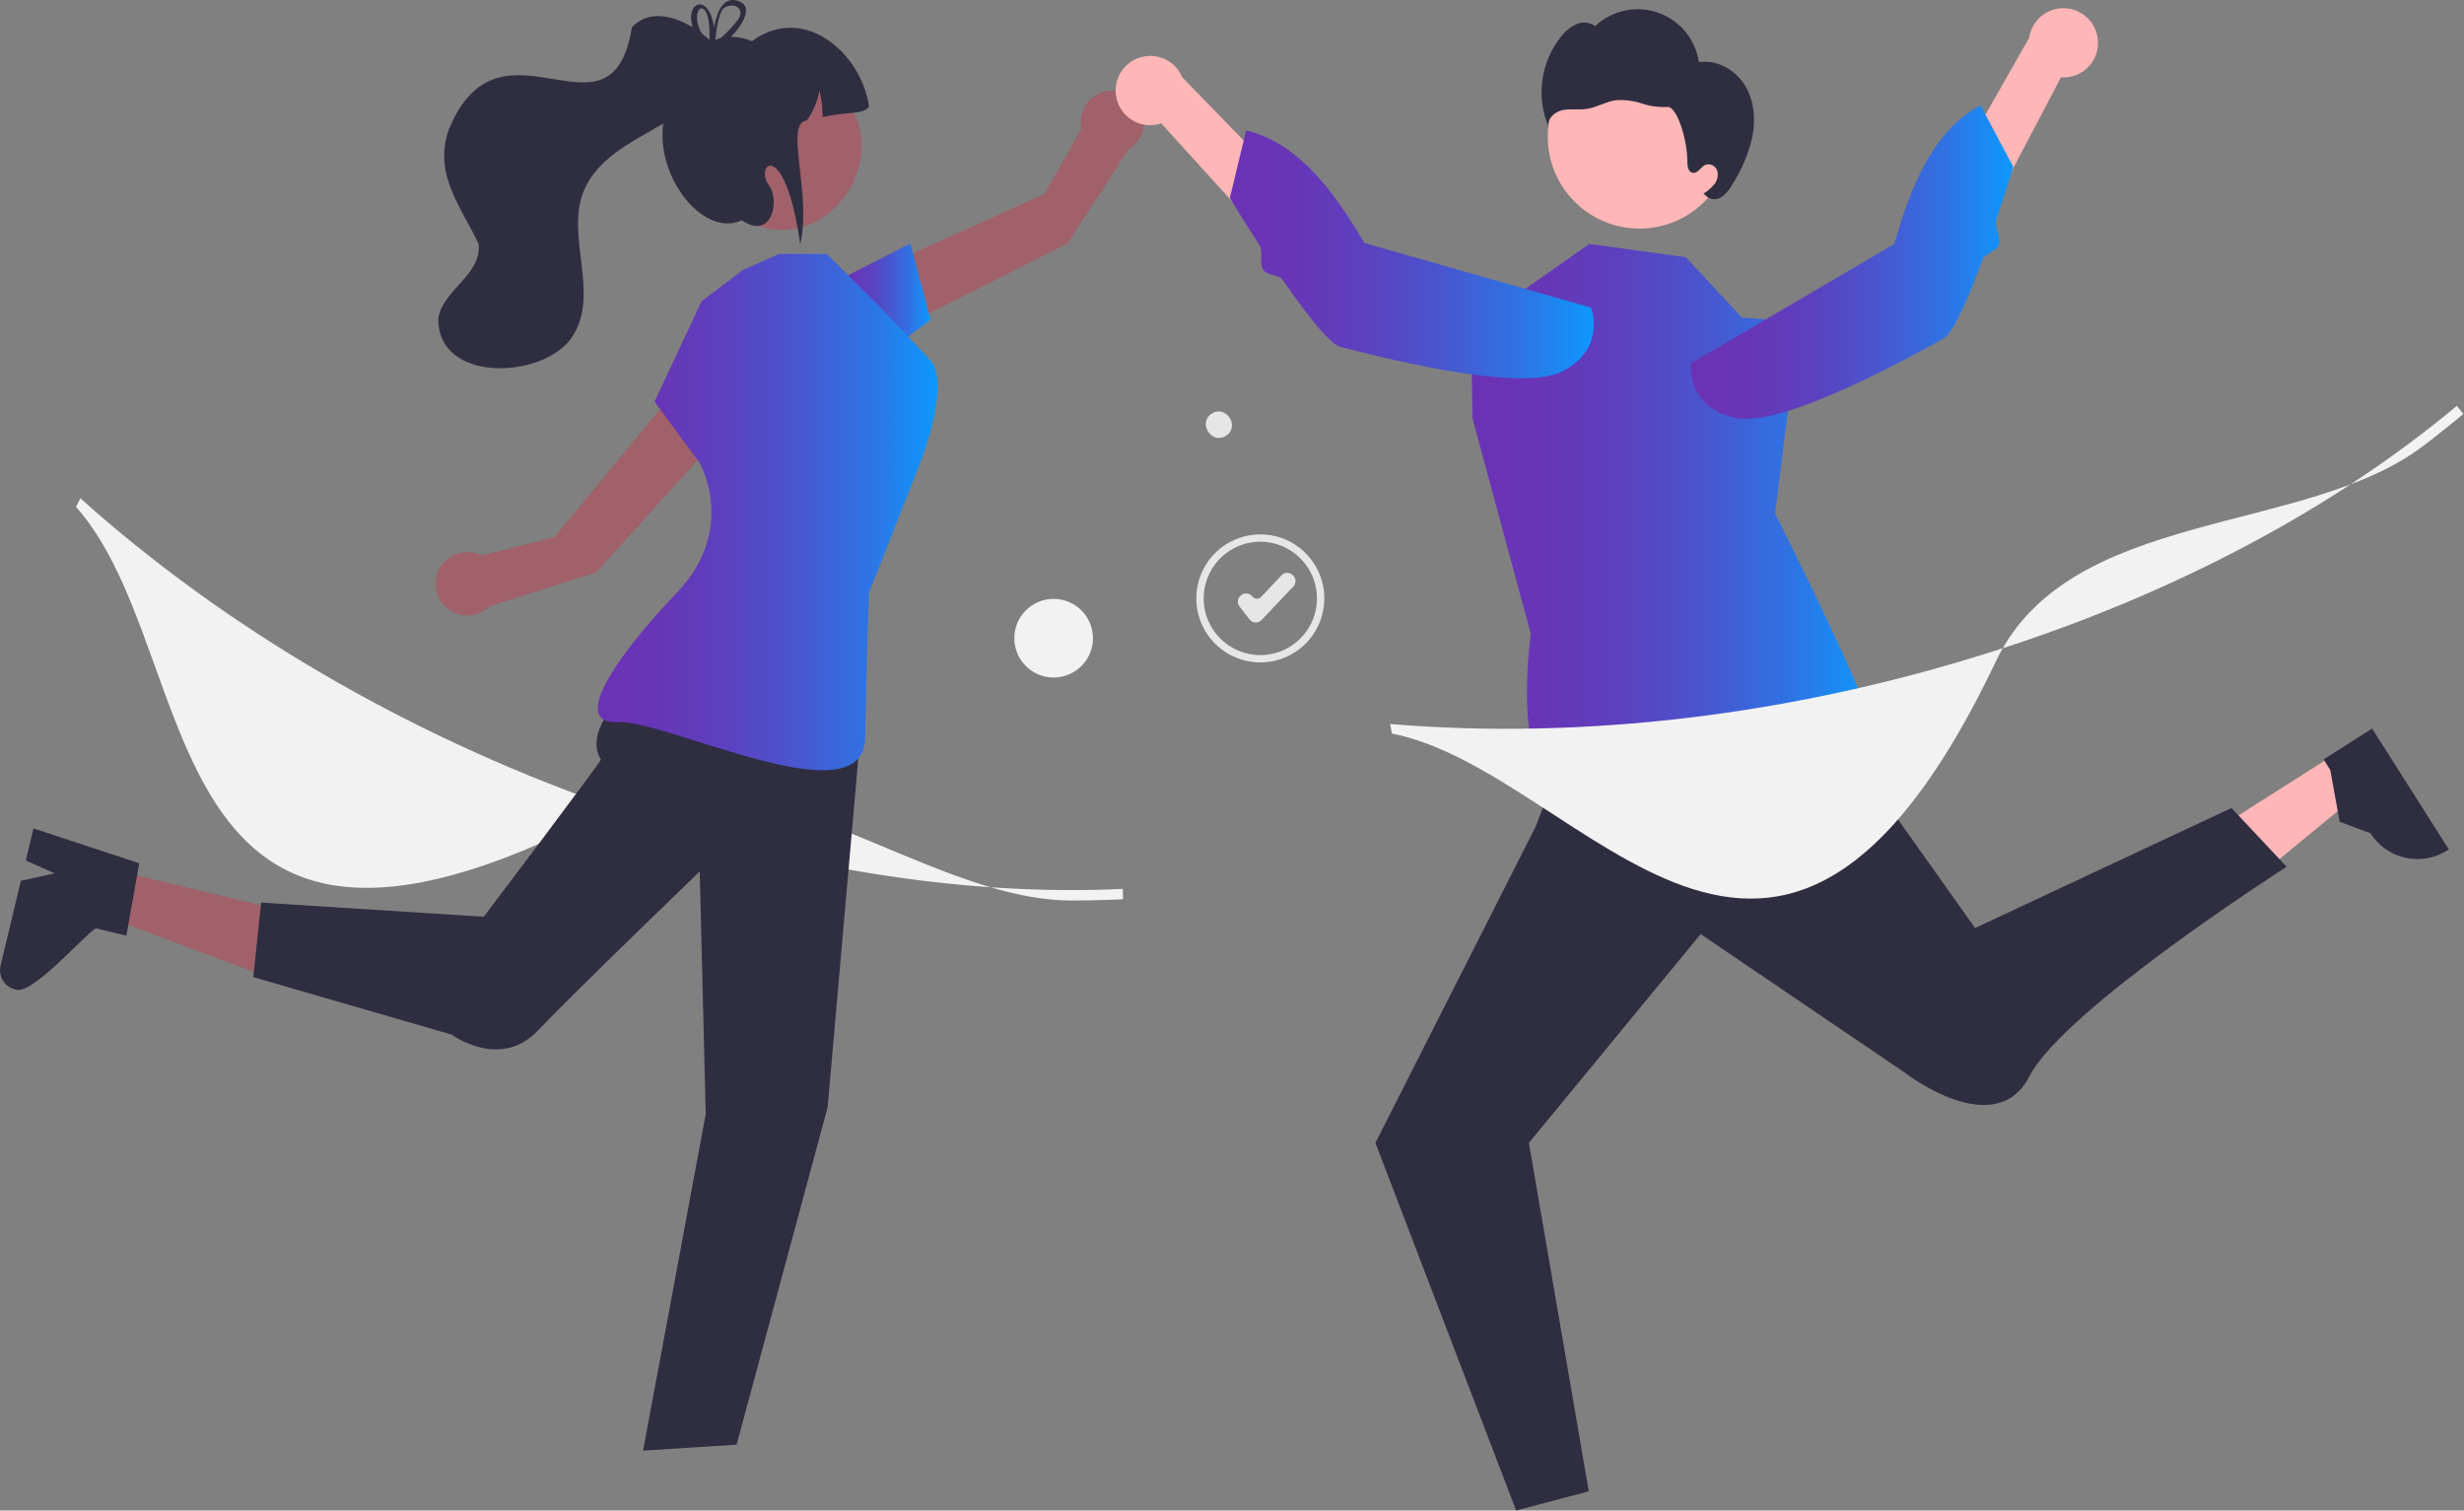 <svg width="323" height="198" viewBox="0 0 323 198" fill="none" xmlns="http://www.w3.org/2000/svg">
<rect x="0" y="0" width="323" height="198" fill="#808080" stroke="none"/>
<path d="M305.697 99.096L308.967 104.247L290.658 119.318L285.831 111.714L305.697 99.096Z" fill="#FFB6B6"/>
<path d="M310.955 95.501L321.013 111.344L320.813 111.471C319.178 112.509 317.197 112.856 315.307 112.434C313.417 112.012 311.772 110.856 310.733 109.221L306.701 107.721L305.468 100.927L304.59 99.544L310.955 95.501Z" fill="#2F2E41"/>
<path d="M116.064 44.017L114.595 35.498L136.933 25.408L141.757 16.865C141.601 16.115 141.656 15.337 141.914 14.616C142.173 13.895 142.626 13.26 143.223 12.78C143.819 12.301 144.537 11.996 145.296 11.899C146.056 11.802 146.827 11.916 147.525 12.23C148.224 12.544 148.822 13.045 149.253 13.678C149.685 14.31 149.933 15.049 149.971 15.814C150.009 16.579 149.834 17.339 149.467 18.011C149.1 18.683 148.554 19.241 147.891 19.622L139.955 31.894L116.064 44.017Z" fill="#A0616A"/>
<path d="M109.274 37.053L119.333 31.913L121.996 41.914L115.009 47.096L109.274 37.053Z" fill="url(#paint0_linear_784_8487)"/>
<path d="M14.499 113.927L13.082 119.844L35.221 128.13L37.314 119.398L14.499 113.927Z" fill="#A0616A"/>
<path d="M12.558 121.685L16.568 122.646L16.846 121.068L17.989 114.647L18.25 113.16L5.089 108.819L4.383 108.586L3.376 112.787L4.059 113.093L7.162 114.483L3.535 115.279L2.737 115.453L0.068 126.59C-0.087 127.254 0.026 127.952 0.383 128.533C0.74 129.114 1.311 129.53 1.973 129.692C4.055 130.688 11.02 122.564 12.558 121.685Z" fill="#2F2E41"/>
<path d="M96.105 55.179L88.275 51.518L72.663 70.418L63.153 72.823C62.471 72.476 61.706 72.323 60.943 72.383C60.179 72.443 59.448 72.713 58.828 73.162C58.209 73.612 57.725 74.224 57.432 74.931C57.138 75.639 57.046 76.413 57.164 77.17C57.283 77.926 57.609 78.635 58.105 79.218C58.602 79.801 59.249 80.235 59.977 80.473C60.705 80.711 61.484 80.743 62.229 80.566C62.973 80.388 63.655 80.008 64.197 79.468L78.123 75.041L96.105 55.179Z" fill="#A0616A"/>
<path d="M165.213 86.832C163.554 86.832 161.932 86.339 160.552 85.417C159.172 84.495 158.096 83.184 157.461 81.65C156.826 80.117 156.66 78.429 156.984 76.801C157.308 75.173 158.107 73.677 159.28 72.504C160.454 71.33 161.949 70.53 163.576 70.207C165.204 69.883 166.891 70.049 168.424 70.684C169.958 71.319 171.268 72.395 172.19 73.775C173.112 75.156 173.604 76.778 173.604 78.438C173.602 80.664 172.717 82.797 171.144 84.371C169.571 85.944 167.438 86.829 165.213 86.832ZM165.213 71.008C163.744 71.008 162.308 71.444 161.087 72.261C159.865 73.077 158.913 74.237 158.351 75.595C157.789 76.953 157.642 78.447 157.928 79.888C158.215 81.329 158.922 82.653 159.961 83.692C161 84.731 162.323 85.439 163.764 85.726C165.205 86.012 166.699 85.865 168.056 85.303C169.413 84.74 170.573 83.788 171.389 82.566C172.206 81.344 172.641 79.908 172.641 78.438C172.639 76.469 171.856 74.58 170.463 73.187C169.071 71.794 167.183 71.011 165.213 71.008Z" fill="#E6E6E6"/>
<path d="M164.621 81.601C164.604 81.601 164.587 81.6 164.571 81.599C164.422 81.592 164.276 81.553 164.144 81.484C164.011 81.415 163.895 81.319 163.804 81.201L162.482 79.501C162.399 79.394 162.337 79.271 162.301 79.14C162.265 79.009 162.255 78.872 162.272 78.737C162.289 78.602 162.332 78.472 162.399 78.354C162.466 78.236 162.556 78.132 162.663 78.048L162.711 78.011C162.818 77.928 162.941 77.866 163.072 77.83C163.203 77.794 163.34 77.784 163.475 77.801C163.61 77.818 163.74 77.861 163.858 77.928C163.976 77.996 164.08 78.085 164.164 78.193C164.23 78.278 164.315 78.349 164.411 78.399C164.508 78.449 164.614 78.478 164.722 78.483C164.831 78.488 164.939 78.47 165.04 78.43C165.141 78.389 165.232 78.327 165.307 78.249L167.99 75.414C168.179 75.215 168.439 75.099 168.714 75.092C168.988 75.085 169.254 75.186 169.453 75.375L169.497 75.417C169.596 75.51 169.675 75.622 169.731 75.746C169.786 75.87 169.817 76.004 169.82 76.14C169.824 76.276 169.801 76.411 169.752 76.538C169.704 76.665 169.63 76.781 169.537 76.88L165.372 81.277C165.276 81.379 165.159 81.461 165.03 81.516C164.901 81.572 164.762 81.601 164.621 81.601Z" fill="#E6E6E6"/>
<path d="M140.431 118.038C120.974 118.038 98.613 96.441 78.829 106.702C18.928 137.772 27.174 85.782 9.965 66.446L10.53 65.313C29.518 82.343 53.225 96.2 79.089 105.384C102.462 113.684 126.009 117.529 147.178 116.515L147.215 117.877C144.979 117.985 142.718 118.039 140.431 118.038Z" fill="#F2F2F2"/>
<path d="M160.715 57.117C158.855 58.356 156.952 55.406 158.848 54.222C160.707 52.983 162.61 55.932 160.715 57.117Z" fill="#E6E6E6"/>
<path d="M138.117 88.81C140.963 88.81 143.27 86.503 143.27 83.656C143.27 80.81 140.963 78.502 138.117 78.502C135.271 78.502 132.964 80.81 132.964 83.656C132.964 86.503 135.271 88.81 138.117 88.81Z" fill="#F2F2F2"/>
<path d="M88.212 85.622C88.212 85.622 75.366 93.989 78.763 99.549C78.88 99.741 63.419 120.167 63.419 120.167L34.232 118.313L33.203 128.085L59.188 135.613C59.188 135.613 65.544 140.284 70.455 135.137C75.366 129.99 91.723 114.229 91.723 114.229L92.512 146.051L84.301 190.147L96.561 189.369L108.494 145.13L112.899 95.018L88.212 85.622Z" fill="#2F2E41"/>
<path d="M97.362 35.407L91.96 39.502L85.803 52.647L91.723 60.69C91.723 60.69 96.704 69.323 88.732 77.684C80.761 86.045 74.639 94.975 81.02 94.656C87.4 94.337 113.241 107.484 113.411 96.713C113.582 85.942 113.926 77.684 113.926 77.684L120.701 60.495C120.701 60.495 124.737 50.241 121.903 47.172C119.069 44.103 115.275 40.18 115.275 40.18L108.374 33.278H102.144L97.362 35.407Z" fill="url(#paint1_linear_784_8487)"/>
<path d="M107.446 10.152C119.565 17.049 109.616 35.249 97.272 28.769C85.153 21.871 95.102 3.671 107.446 10.152Z" fill="#A0616A"/>
<path d="M113.926 13.977C113.077 15.081 111.303 14.563 107.829 15.352C107.836 14.174 107.7 12.999 107.423 11.854C107.165 13.272 106.599 14.616 105.764 15.79C102.747 16.125 106.445 25.292 104.901 32.032C102.911 17.813 98.725 21.538 100.84 24.358C102.193 26.164 101.291 31.581 97.23 28.872C90.529 32.058 80.984 16.233 91.562 8.812C91.373 4.801 95.835 4.167 98.583 5.4C105.252 0.431 112.87 6.798 113.926 13.977Z" fill="#2F2E41"/>
<path d="M82.832 3.601C80.134 20.194 65.673 0.549 58.873 16.878C56.735 22.792 60.404 27.022 62.724 31.931C63.253 35.965 58.007 38.011 57.458 41.724C57.304 50.237 71.035 49.716 74.873 44.346C78.817 38.723 74.107 31.18 76.478 25.145C79.81 16.767 93.359 16.704 94.54 6.957C92.254 3.7 86.106 -0.029 82.832 3.601Z" fill="#2F2E41"/>
<path d="M93.762 5.222C93.674 5.259 93.585 5.297 93.506 5.338H93.502C93.427 5.376 93.353 5.413 93.279 5.455C93.269 5.459 93.265 5.464 93.255 5.469C93.158 5.376 93.06 5.283 92.958 5.19C92.932 5.341 92.938 5.496 92.977 5.645L92.991 5.701C93.084 5.798 93.181 5.891 93.283 5.989C93.376 5.919 93.465 5.845 93.557 5.775C93.613 5.729 93.669 5.682 93.729 5.636C93.739 5.515 93.752 5.376 93.766 5.222L93.762 5.222ZM96.558 0.055C94.486 -0.419 93.817 2.29 93.618 3.596C92.865 -1.144 89.734 0.348 90.817 3.582C91.162 4.539 91.704 5.413 92.41 6.147C92.507 6.258 92.614 6.37 92.726 6.482C92.6 7.132 93.232 6.965 94.087 6.365C94.718 5.916 95.302 5.404 95.829 4.837C97.534 3.048 98.862 0.654 96.558 0.055ZM96.623 2.722C95.984 3.547 95.267 4.308 94.482 4.995C94.236 5.218 93.985 5.431 93.729 5.636C93.725 5.678 93.725 5.715 93.72 5.747C93.702 5.792 93.68 5.836 93.655 5.877C93.395 6.347 93.102 6.091 92.991 5.701C92.981 5.687 92.967 5.673 92.958 5.659C92.587 5.275 92.264 4.848 91.996 4.386C90.078 1.059 93.167 -1.204 93.014 5.008C92.986 5.066 92.967 5.127 92.958 5.19C92.932 5.341 92.938 5.496 92.977 5.645L92.991 5.701C93.084 5.798 93.181 5.891 93.283 5.989C93.376 5.919 93.465 5.845 93.557 5.775C93.613 5.729 93.669 5.682 93.729 5.636C93.739 5.515 93.752 5.376 93.766 5.222V5.218C93.887 3.972 94.217 1.732 94.826 1.124C96.163 0.097 97.896 1.207 96.623 2.722ZM93.762 5.222C93.674 5.259 93.585 5.297 93.506 5.338H93.502C93.427 5.376 93.353 5.413 93.279 5.455C93.269 5.459 93.265 5.464 93.255 5.469C93.158 5.376 93.06 5.283 92.958 5.19C92.932 5.341 92.938 5.496 92.977 5.645L92.991 5.701C93.084 5.798 93.181 5.891 93.283 5.989C93.376 5.919 93.465 5.845 93.557 5.775C93.613 5.729 93.669 5.682 93.729 5.636C93.739 5.515 93.752 5.376 93.766 5.222L93.762 5.222Z" fill="#2F2E41"/>
<path d="M205.77 96.706L201.294 108.381L180.299 149.808L198.747 198L208.269 195.486L200.421 149.808L222.936 122.444L249.674 140.584C249.674 140.584 261.533 149.844 266.044 141.066C270.555 132.287 299.746 113.615 299.746 113.615L292.524 105.909L258.909 121.645L235.708 88.979L205.77 96.706Z" fill="#2F2E41"/>
<path d="M228.354 41.634L220.987 33.716L208.348 31.977L192.863 42.821L193.019 54.823L200.674 83.107C200.674 83.107 197.758 103.427 205.903 103.224C214.047 103.02 218.486 98.958 221.803 99.785C225.121 100.612 239.221 104.131 240.115 100.445C241.009 96.759 245.759 99.398 245.55 95.912C245.342 92.425 232.691 67.292 232.691 67.292L235.836 42.157L228.354 41.634Z" fill="url(#paint2_linear_784_8487)"/>
<path d="M275.003 5.186C275.069 5.843 274.99 6.506 274.772 7.129C274.554 7.752 274.202 8.319 273.741 8.791C273.28 9.264 272.722 9.629 272.104 9.862C271.487 10.094 270.826 10.189 270.168 10.138L253.225 42.37L248.677 35.385L265.994 4.965C266.152 3.866 266.708 2.862 267.556 2.145C268.404 1.427 269.486 1.046 270.597 1.073C271.707 1.101 272.769 1.534 273.581 2.292C274.393 3.05 274.899 4.08 275.003 5.186Z" fill="#FFB6B6"/>
<path d="M221.665 47.627C221.665 47.627 220.993 53.36 227.446 54.779C233.898 56.199 251.775 45.981 254.706 44.42C255.623 43.932 256.869 41.536 258.146 38.476C258.72 37.103 259.3 35.595 259.86 34.066C260.184 33.181 261.736 32.939 262.041 32.062C262.345 31.189 261.402 29.68 261.677 28.857C262.983 24.952 263.908 21.855 263.908 21.855L259.631 13.819C253.65 16.982 250.582 23.949 248.326 31.976L221.665 47.627Z" fill="url(#paint3_linear_784_8487)"/>
<path d="M146.307 12.588C146.407 13.24 146.649 13.862 147.016 14.411C147.383 14.959 147.866 15.421 148.43 15.762C148.995 16.104 149.627 16.318 150.283 16.389C150.939 16.459 151.602 16.386 152.227 16.172L176.694 43.137L179.351 35.235L154.973 10.119C154.545 9.094 153.756 8.261 152.756 7.779C151.755 7.297 150.612 7.198 149.544 7.503C148.475 7.807 147.556 8.493 146.959 9.43C146.363 10.367 146.13 11.491 146.307 12.588Z" fill="#FFB6B6"/>
<path d="M208.566 40.326C208.566 40.326 210.651 45.708 204.758 48.698C198.866 51.687 179.002 46.27 175.774 45.493C174.763 45.249 172.958 43.242 170.956 40.599C170.057 39.413 169.118 38.098 168.193 36.758C167.658 35.982 166.095 36.136 165.58 35.363C165.068 34.594 165.603 32.897 165.13 32.17C162.89 28.716 161.219 25.948 161.219 25.948L163.349 17.098C169.932 18.663 174.645 24.64 178.838 31.847L208.566 40.326Z" fill="url(#paint4_linear_784_8487)"/>
<path d="M214.919 29.962C221.561 29.962 226.944 24.577 226.944 17.934C226.944 11.291 221.561 5.905 214.919 5.905C208.278 5.905 202.894 11.291 202.894 17.934C202.894 24.577 208.278 29.962 214.919 29.962Z" fill="#FFB6B6"/>
<path d="M228.646 11.046C227.381 9.089 225.007 7.784 222.706 8.151C222.492 6.682 221.879 5.3 220.934 4.155C219.989 3.011 218.748 2.148 217.346 1.659C215.945 1.171 214.436 1.077 212.985 1.388C211.533 1.698 210.195 2.4 209.115 3.419C208.76 3.169 208.347 3.014 207.914 2.971C207.482 2.928 207.046 2.997 206.649 3.172C205.857 3.532 205.168 4.085 204.645 4.781C203.324 6.428 202.475 8.402 202.188 10.494C201.9 12.585 202.185 14.716 203.012 16.658C202.73 15.636 203.755 14.674 204.79 14.444C205.825 14.215 206.911 14.432 207.961 14.282C209.306 14.091 210.516 13.31 211.863 13.134C213.006 13.06 214.152 13.207 215.239 13.568C216.326 13.929 217.471 14.083 218.614 14.022C219.748 13.887 221.209 18.186 221.189 21.215C221.186 21.788 221.304 22.525 221.865 22.647C222.555 22.797 222.955 21.844 223.612 21.584C223.915 21.497 224.24 21.531 224.518 21.679C224.796 21.827 225.006 22.078 225.104 22.377C225.186 22.682 225.195 23.002 225.13 23.311C225.064 23.62 224.925 23.909 224.725 24.153C224.321 24.637 223.842 25.054 223.305 25.385L223.576 25.61C223.833 25.882 224.176 26.056 224.547 26.102C224.918 26.148 225.293 26.064 225.609 25.863C226.229 25.443 226.732 24.87 227.069 24.201C228.337 22.238 229.244 20.065 229.746 17.783C230.17 15.491 229.91 13.004 228.646 11.046Z" fill="#2F2E41"/>
<path d="M317.606 58.487C302.095 70.238 271.234 66.526 261.656 86.654C232.659 147.598 207.852 101.174 182.462 96.153L182.229 94.908C207.645 97.017 234.907 93.745 261.068 85.446C284.71 77.947 305.803 66.791 322.065 53.198L322.917 54.262C321.2 55.698 319.429 57.106 317.606 58.487Z" fill="#F2F2F2"/>
<defs>
<linearGradient id="paint0_linear_784_8487" x1="109.274" y1="39.504" x2="121.996" y2="39.504" gradientUnits="userSpaceOnUse">
<stop stop-color="#6B32B5"/>
<stop offset="0.19" stop-color="#6736B7"/>
<stop offset="0.39" stop-color="#5B42C0"/>
<stop offset="0.59" stop-color="#4857CF"/>
<stop offset="0.8" stop-color="#2E74E4"/>
<stop offset="1" stop-color="#0D99FF"/>
</linearGradient>
<linearGradient id="paint1_linear_784_8487" x1="78.363" y1="67.12" x2="122.912" y2="67.12" gradientUnits="userSpaceOnUse">
<stop stop-color="#6B32B5"/>
<stop offset="0.19" stop-color="#6736B7"/>
<stop offset="0.39" stop-color="#5B42C0"/>
<stop offset="0.59" stop-color="#4857CF"/>
<stop offset="0.8" stop-color="#2E74E4"/>
<stop offset="1" stop-color="#0D99FF"/>
</linearGradient>
<linearGradient id="paint2_linear_784_8487" x1="192.863" y1="67.601" x2="245.557" y2="67.601" gradientUnits="userSpaceOnUse">
<stop stop-color="#6B32B5"/>
<stop offset="0.19" stop-color="#6736B7"/>
<stop offset="0.39" stop-color="#5B42C0"/>
<stop offset="0.59" stop-color="#4857CF"/>
<stop offset="0.8" stop-color="#2E74E4"/>
<stop offset="1" stop-color="#0D99FF"/>
</linearGradient>
<linearGradient id="paint3_linear_784_8487" x1="221.645" y1="34.367" x2="263.908" y2="34.367" gradientUnits="userSpaceOnUse">
<stop stop-color="#6B32B5"/>
<stop offset="0.19" stop-color="#6736B7"/>
<stop offset="0.39" stop-color="#5B42C0"/>
<stop offset="0.59" stop-color="#4857CF"/>
<stop offset="0.8" stop-color="#2E74E4"/>
<stop offset="1" stop-color="#0D99FF"/>
</linearGradient>
<linearGradient id="paint4_linear_784_8487" x1="161.219" y1="33.344" x2="208.924" y2="33.344" gradientUnits="userSpaceOnUse">
<stop stop-color="#6B32B5"/>
<stop offset="0.19" stop-color="#6736B7"/>
<stop offset="0.39" stop-color="#5B42C0"/>
<stop offset="0.59" stop-color="#4857CF"/>
<stop offset="0.8" stop-color="#2E74E4"/>
<stop offset="1" stop-color="#0D99FF"/>
</linearGradient>
</defs>
</svg>
